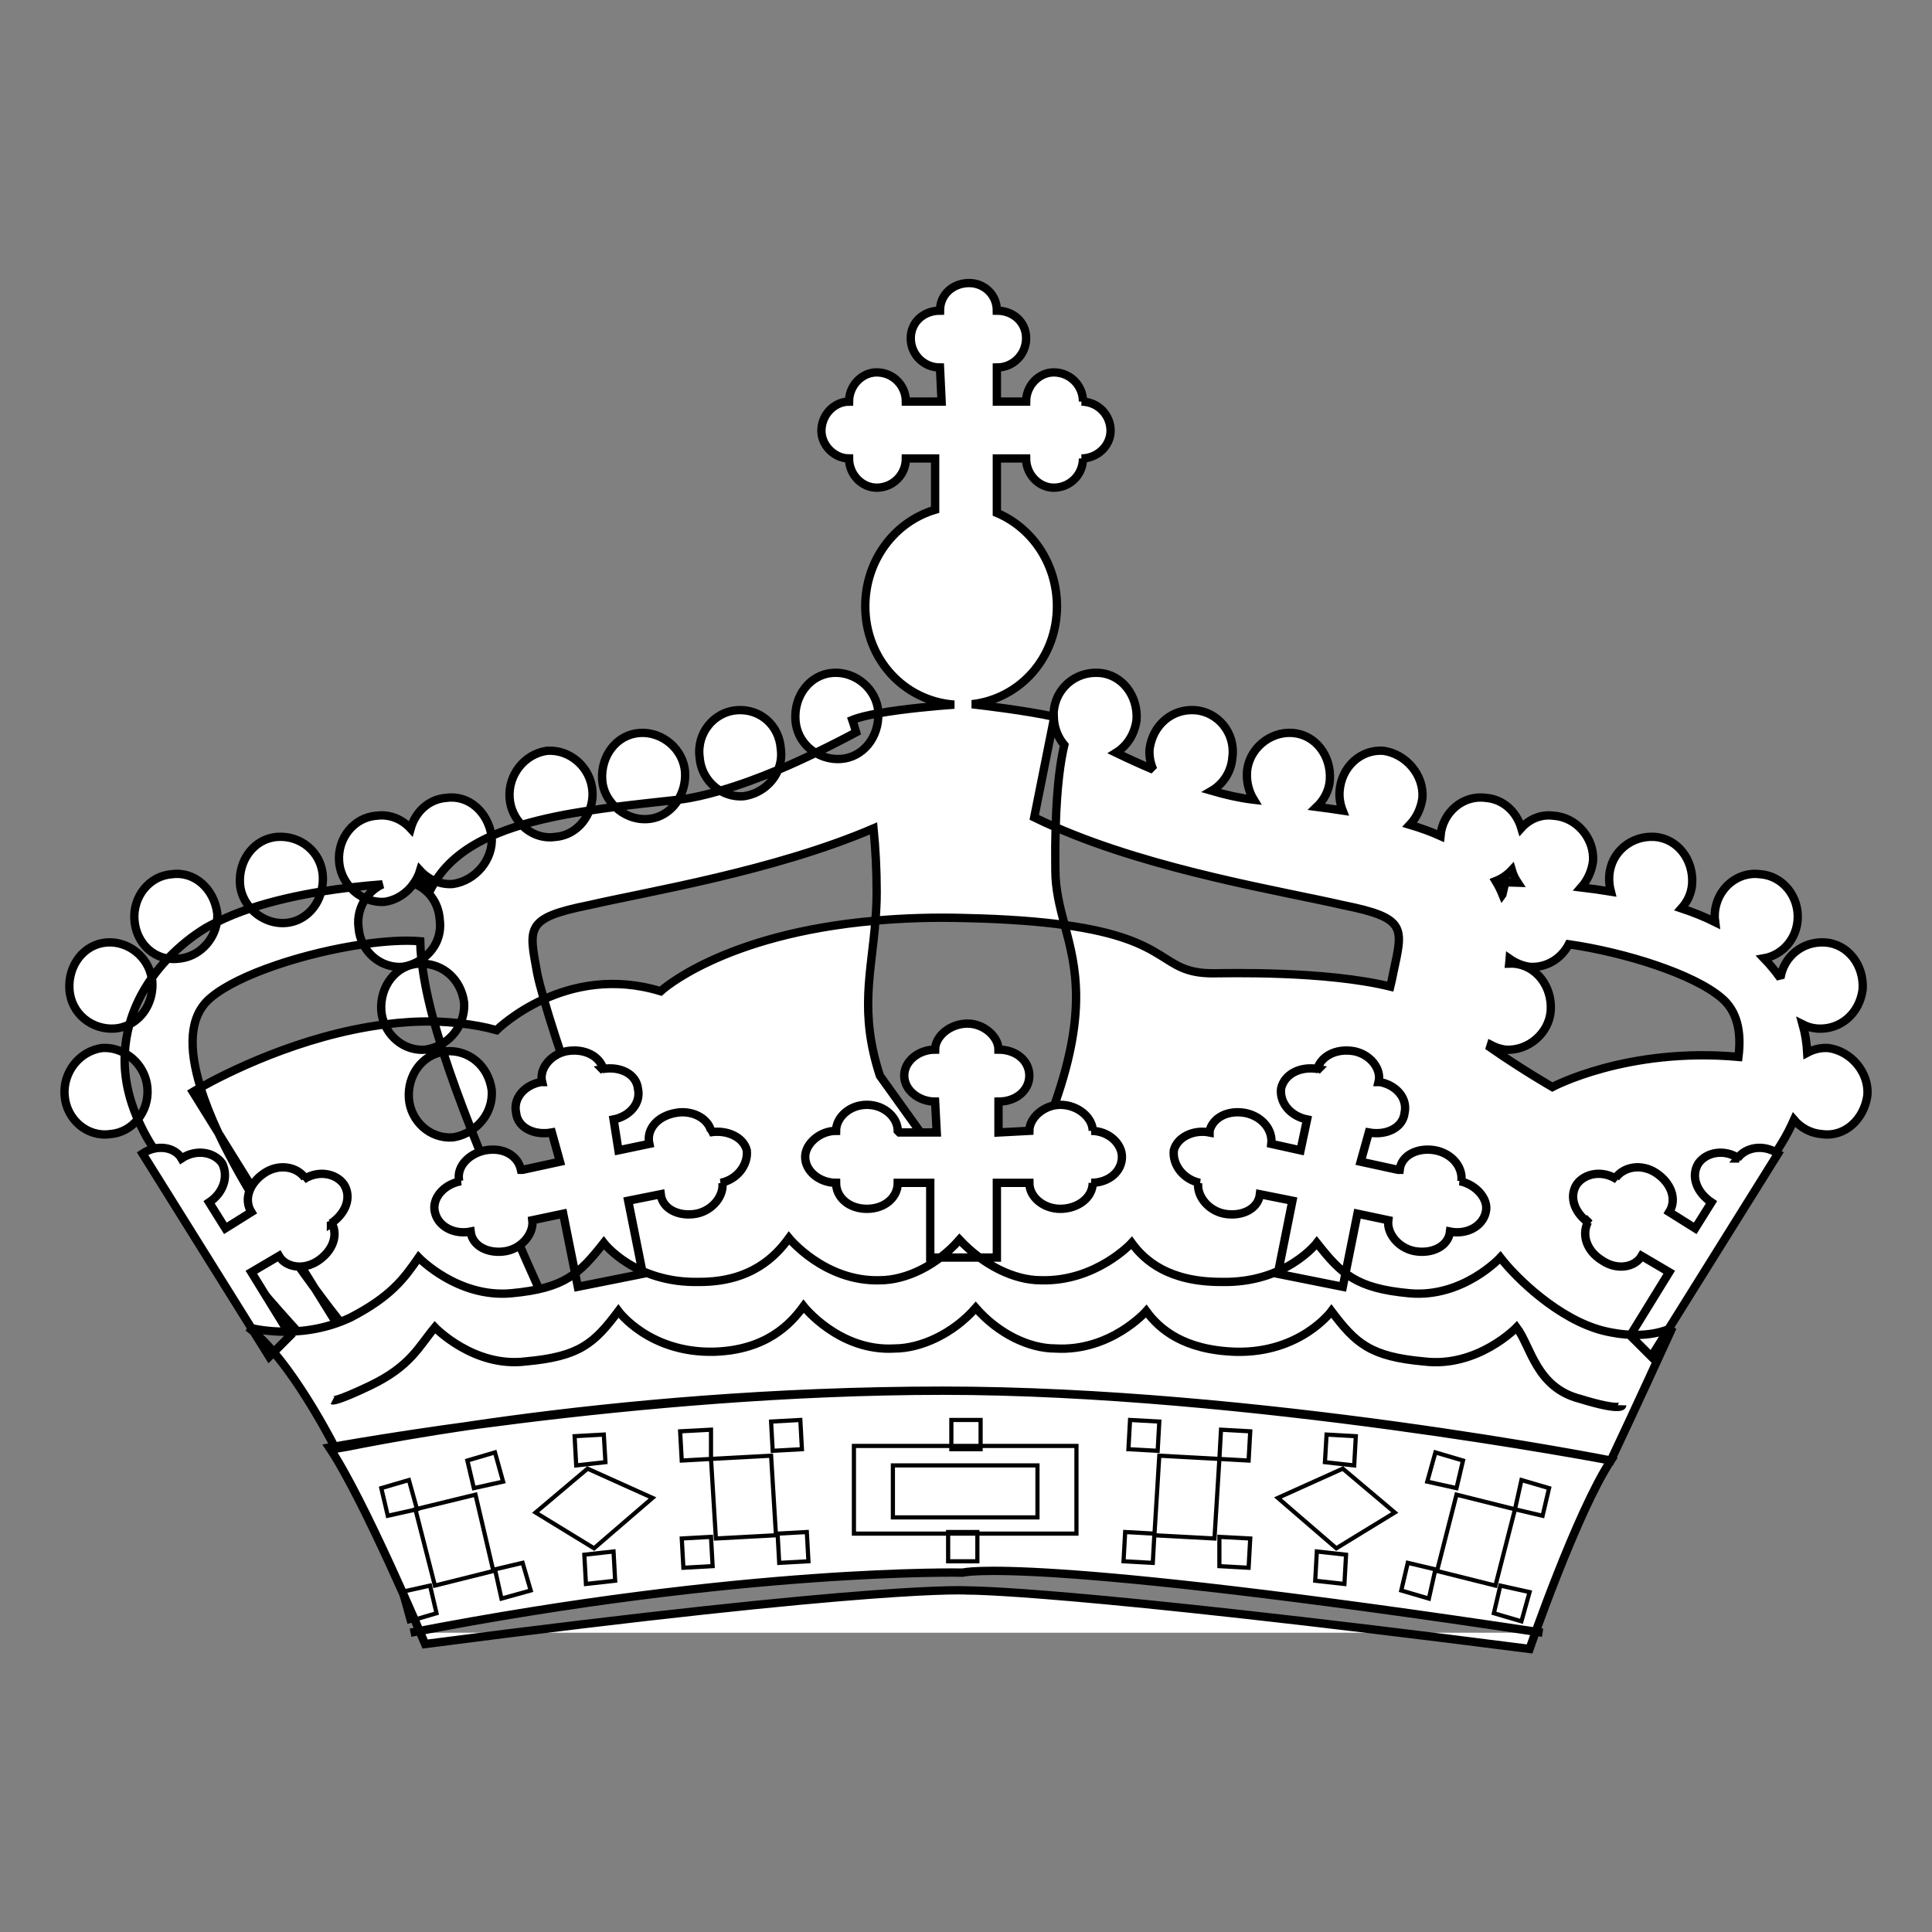 <?xml version="1.0" encoding="utf-8"?>
<!-- Generator: Adobe Illustrator 16.0.0, SVG Export Plug-In . SVG Version: 6.00 Build 0)  -->
<!DOCTYPE svg PUBLIC "-//W3C//DTD SVG 1.1//EN" "http://www.w3.org/Graphics/SVG/1.1/DTD/svg11.dtd">
<svg version="1.1" id="Layer_1" xmlns="http://www.w3.org/2000/svg" xmlns:xlink="http://www.w3.org/1999/xlink" x="0px" y="0px"
	 width="100px" height="100px" viewBox="0 0 100 100" enable-background="new 0 0 100 100" xml:space="preserve">
<rect x="0" y="0" width="100" height="100" fill="#808080" stroke="none"/>
<path fill="#FFFFFF" stroke="#000000" stroke-width="0.432" stroke-miterlimit="2.613" d="M35.105,41.394
	c-1.093,0.12-2.188,0.236-3.258,0.372c-0.379-0.362-0.64-0.846-0.678-1.391c-0.084-1.262,0.757-2.355,1.934-2.438
	c1.176-0.084,2.269,0.84,2.354,2.018C35.493,40.487,35.355,40.984,35.105,41.394z M96.658,56.684
	c-0.17,1.26-1.178,2.186-2.354,2.018c-0.577-0.042-1.092-0.327-1.448-0.744c-0.184,0.411-0.392,0.827-0.656,1.25
	c-3.11,5.042-8.575,10.76-8.575,10.76l-0.58-0.202l-0.427,0.79l-63.555,0.588l-1.079-1.738l0.323-0.112c0,0-0.846-1.023-1.996-2.582
	l-5.005-8.063c-0.38-0.811-0.697-1.604-0.929-2.359c1.219-0.685,5.137-2.704,9.539-3.265c0.35,0.813,1.164,1.374,2.089,1.308
	c0.291-0.041,0.565-0.135,0.813-0.27c0.041,0.13,0.072,0.249,0.115,0.383c-1.087,0.171-1.849,1.208-1.768,2.408
	c0.084,1.176,1.093,2.102,2.27,2.018c0.353-0.051,0.678-0.185,0.966-0.37c1.276,3.254,2.983,7.124,5.086,11.719l3.868-3.614
	c0,0-3.898-10.352-5.204-14.885c1.499-0.68,3.596-1.162,6.043-0.416c0,0,3.17-2.96,11.118-3.651
	c-0.211,2.709-0.843,4.728,0.231,8.024L50,61.896l4.457-4.373c1.872-5.09,1.22-7.492,0.65-9.645c5.675,0.781,4.871,2.499,7.67,2.499
	c0.708,0,5.778-0.144,9.184,0.688c0.063-0.26,0.115-0.492,0.15-0.688c0.502-2.354,0.756-2.858-2.607-3.53
	c-3.055-0.706-9.688-1.777-14.864-4.03c0.061-2.139,0.255-3.449,0.448-4.257c-0.296-0.349-0.489-0.797-0.538-1.292
	c-0.001-0.001-0.009-0.005-0.009-0.005l-1.009,5.044c0.359,0.177,0.73,0.346,1.107,0.51c-0.019,0.65-0.024,1.372-0.015,2.181
	c0,1.047,0.233,1.94,0.482,2.88c-1.314-0.181-2.975-0.312-5.108-0.359c-1.726-0.051-3.272,0.009-4.686,0.132
	c0.037-0.47,0.064-0.954,0.064-1.476c0-1.199-0.064-2.3-0.162-3.296c-5.155,2.209-11.691,3.27-14.719,3.969
	c-3.362,0.672-3.11,1.176-2.69,3.53c0.071,0.347,0.191,0.806,0.345,1.341c-1.539,0.697-2.447,1.602-2.447,1.602
	c-0.619-0.173-1.248-0.282-1.879-0.353c0.145-0.324,0.224-0.686,0.198-1.075c-0.16-1.198-1.08-2.007-2.18-2.013
	c-0.009-0.072-0.023-0.15-0.031-0.22c0.653-0.436,1.067-1.181,0.95-2.054c-0.061-0.911-0.606-1.596-1.347-1.878
	c0.01-0.014,0.019-0.029,0.028-0.043c0.405-0.013,0.646-0.014,0.646-0.014l0.123,0.532c0.093-0.208,0.203-0.403,0.321-0.591
	c0.279,0.11,0.583,0.167,0.902,0.144c1.176-0.167,2.101-1.261,2.018-2.438c-0.002-0.017-0.008-0.032-0.011-0.048
	c0.487-0.217,1.01-0.405,1.563-0.57c0.444,0.457,1.068,0.712,1.726,0.619c0.831-0.059,1.486-0.625,1.775-1.364
	c0.441-0.067,0.888-0.13,1.341-0.188c0.44,0.42,1.043,0.673,1.676,0.627c0.68-0.048,1.241-0.44,1.583-1
	c0.033-0.003,0.066-0.007,0.099-0.011c0.65-0.08,1.355-0.248,2.073-0.456c0.353,0.209,0.768,0.318,1.206,0.287
	c0.814-0.115,1.498-0.639,1.792-1.364c0.685-0.289,1.337-0.589,1.943-0.882c0.384,0.229,0.837,0.349,1.308,0.315
	c1.152-0.082,1.977-1.133,1.932-2.36c1.302-0.237,2.998-0.384,3.934-0.452c-2.6-0.188-4.605-2.358-4.605-5.092
	c0-2.372,1.516-4.375,3.615-4.995v-2.655h-1.513c0,0.84-0.673,1.513-1.513,1.513c-0.757,0-1.43-0.673-1.43-1.513
	c-0.756,0-1.429-0.672-1.429-1.429c0-0.841,0.673-1.513,1.429-1.513c0-0.84,0.673-1.513,1.43-1.513c0.84,0,1.513,0.673,1.513,1.513
	h0.084h1.765l-0.084-1.765c-0.84,0-1.513-0.673-1.513-1.514c0-0.84,0.672-1.429,1.513-1.429c0-0.84,0.673-1.429,1.513-1.429
	c0.757,0,1.431,0.589,1.431,1.429c0.842,0,1.514,0.588,1.514,1.429c0,0.841-0.672,1.514-1.514,1.514v1.765h1.514
	c0-0.84,0.674-1.513,1.43-1.513c0.841,0,1.514,0.673,1.514,1.513h-0.084c0.84,0,1.512,0.672,1.512,1.513
	c0,0.757-0.672,1.429-1.512,1.429h0.084c0,0.84-0.674,1.513-1.515,1.513c-0.756,0-1.431-0.673-1.431-1.513h-1.512v2.82
	c1.835,0.772,3.11,2.65,3.11,4.83c0,2.66-1.901,4.785-4.4,5.071c0.673,0.076,2.755,0.326,4.238,0.643
	c-0.003-0.083-0.012-0.164-0.006-0.248c0.084-1.178,1.093-2.103,2.354-2.018c1.176,0.083,2.019,1.176,1.934,2.438
	c-0.101,0.753-0.505,1.352-1.063,1.697c0.599,0.289,1.249,0.587,1.925,0.873c-0.14-0.321-0.216-0.676-0.19-1.06
	c0.168-1.26,1.177-2.1,2.354-2.017c1.179,0.084,2.104,1.178,1.935,2.438c-0.053,0.742-0.475,1.383-1.074,1.734
	c0.723,0.21,1.429,0.371,2.083,0.451c0.032,0.003,0.065,0.007,0.098,0.011c-0.25-0.409-0.387-0.906-0.351-1.438
	c0.084-1.178,1.177-2.102,2.353-2.018c1.179,0.083,2.019,1.176,1.935,2.438c-0.039,0.544-0.299,1.028-0.678,1.39
	c0.453,0.058,0.899,0.121,1.34,0.188c-0.12-0.308-0.184-0.644-0.159-0.99c0.086-1.261,1.094-2.186,2.27-2.102
	c1.179,0.168,2.104,1.261,2.019,2.438c-0.073,0.552-0.314,1.032-0.653,1.392c0.562,0.167,1.094,0.358,1.586,0.58
	c0.108-1.236,1.185-2.138,2.346-1.972c0.892,0.063,1.588,0.707,1.839,1.562c0.421-0.468,1.026-0.731,1.692-0.636
	c1.178,0.084,2.104,1.177,2.02,2.354c-0.071,0.53-0.297,0.995-0.615,1.355c0.493,0.058,1.008,0.13,1.538,0.216
	c-0.068-0.257-0.102-0.53-0.083-0.814c0.084-1.262,1.177-2.103,2.354-2.018c1.176,0.084,2.018,1.177,1.935,2.438
	c-0.034,0.482-0.243,0.916-0.553,1.262c0.613,0.204,1.199,0.439,1.743,0.709c-0.02-0.15-0.026-0.303-0.016-0.458
	c0.084-1.261,1.178-2.185,2.354-2.018c1.178,0.084,2.019,1.177,1.934,2.354c-0.069,1.038-0.823,1.836-1.743,1.998
	c0.306,0.318,0.591,0.66,0.85,1.024c0.166-1.091,1.126-1.924,2.323-1.845c1.178,0.085,2.018,1.178,1.934,2.438
	c-0.168,1.262-1.176,2.102-2.354,2.018c-0.271-0.02-0.522-0.098-0.751-0.214c0.131,0.469,0.21,0.958,0.238,1.465
	c0.33-0.176,0.704-0.271,1.103-0.242C95.816,54.413,96.742,55.506,96.658,56.684z M77.416,45.603
	c0.131,0.216,0.247,0.443,0.346,0.685c0.002-0.003,0.005-0.005,0.008-0.008l0.14-0.608c0,0,0.242,0,0.648,0.014
	c-0.134-0.201-0.24-0.419-0.308-0.654C78.019,45.28,77.734,45.478,77.416,45.603z M89.09,51.641
	c-1.435-1.222-4.945-2.339-7.89-2.766c-0.38,0.737-1.156,1.23-2.029,1.168c-0.382-0.055-0.732-0.205-1.035-0.417
	c-0.008,0.088-0.006,0.165-0.016,0.254c0.07-0.001,0.14-0.01,0.211-0.005c1.176,0.084,2.019,1.176,1.935,2.438
	c-0.086,1.177-1.179,2.102-2.354,2.018c-0.271-0.038-0.52-0.126-0.747-0.246c-0.014,0.044-0.022,0.082-0.036,0.126
	c1.706,1.187,3.222,2.054,3.222,2.054s3.862-2.078,9.631-1.561C90.146,53.405,89.92,52.323,89.09,51.641z M5.529,48.781
	c-1.177,0.085-2.019,1.178-1.934,2.438c0.084,1.262,1.177,2.102,2.354,2.018c0.271-0.02,0.521-0.098,0.749-0.213
	c0.242-0.874,0.644-1.68,1.153-2.398C7.676,49.534,6.646,48.702,5.529,48.781z M40.416,38.776c-0.084-1.26-1.093-2.1-2.27-2.017
	c-1.177,0.084-2.102,1.178-1.933,2.438c0.052,0.739,0.47,1.377,1.064,1.73c0.996-0.288,2.018-0.664,2.998-1.078
	C40.406,39.525,40.468,39.165,40.416,38.776z M44.116,37.265c0.318-0.131,0.799-0.244,1.342-0.342
	c-0.001-0.026,0.004-0.052,0.002-0.078c-0.084-1.178-1.177-2.103-2.354-2.018c-1.177,0.083-2.018,1.176-1.934,2.438
	c0.05,0.757,0.468,1.358,1.046,1.703c0.816-0.393,1.544-0.769,2.095-1.065C44.195,37.486,44.116,37.265,44.116,37.265z
	 M30.665,40.963c-0.084-1.261-1.178-2.186-2.354-2.102c-1.177,0.168-2.018,1.261-1.934,2.438c0.037,0.557,0.277,1.039,0.628,1.399
	c1.075-0.321,2.258-0.556,3.501-0.745C30.626,41.645,30.69,41.31,30.665,40.963z M16.709,45.335
	c-0.084-1.262-1.176-2.103-2.354-2.018c-1.176,0.084-2.018,1.177-1.934,2.438c0.034,0.481,0.243,0.915,0.552,1.26
	c1.182-0.392,2.446-0.67,3.653-0.867C16.694,45.891,16.728,45.619,16.709,45.335z M19.735,52.313
	c0.018,0.252,0.086,0.488,0.181,0.71c0.837-0.107,1.689-0.167,2.546-0.148c-0.308-1.116-0.511-2.106-0.619-2.995
	c-0.059,0-0.115-0.009-0.174-0.004C20.492,49.959,19.651,51.051,19.735,52.313z M22.818,54.061c0.447-0.243,0.799-0.628,1.006-1.093
	c-0.454-0.051-0.908-0.084-1.363-0.094C22.566,53.251,22.692,53.656,22.818,54.061z M18.8,48.875
	c0.38,0.737,1.157,1.229,2.029,1.168c0.361-0.052,0.693-0.19,0.983-0.384c-0.035-0.329-0.057-0.643-0.063-0.941
	C20.943,48.649,19.911,48.714,18.8,48.875z M18.927,46.506c0.305,0.129,0.635,0.198,0.977,0.173
	c0.635-0.091,1.165-0.456,1.512-0.953c-0.03-0.012-0.058-0.029-0.089-0.039c0.042-0.001,0.079-0.002,0.117-0.004
	c0.128-0.192,0.233-0.4,0.3-0.624c0.22,0.24,0.486,0.432,0.79,0.552c0.647-1.037,1.658-1.785,2.909-2.343
	c-0.188-1.235-1.183-2.136-2.344-1.97c-0.901,0.064-1.601,0.721-1.843,1.59c-0.445-0.487-1.091-0.762-1.771-0.665
	c-1.177,0.084-2.018,1.177-1.934,2.354c0.035,0.532,0.257,0.997,0.582,1.358c0.6-0.071,1.158-0.123,1.66-0.161
	C19.442,45.935,19.146,46.188,18.927,46.506z M10.657,48.024c0.181-0.105,0.375-0.201,0.568-0.297
	c0.022-0.15,0.031-0.304,0.02-0.459c-0.168-1.261-1.177-2.185-2.353-2.018c-1.177,0.084-2.018,1.177-1.934,2.354
	c0.071,1.062,0.799,1.876,1.73,2.01C9.288,48.986,9.96,48.446,10.657,48.024z M25.453,56.432c-0.169-1.263-1.178-2.103-2.355-2.019
	c-0.057,0.004-0.109,0.021-0.165,0.03c0.394,1.225,0.889,2.58,1.468,4.056C25.07,58.064,25.511,57.313,25.453,56.432z M6.459,54.514
	c-0.356-0.195-0.763-0.299-1.183-0.269c-1.177,0.168-2.017,1.261-1.933,2.438c0.084,1.26,1.176,2.186,2.354,2.018
	c0.587-0.042,1.09-0.336,1.437-0.765C6.604,56.736,6.404,55.587,6.459,54.514z M11.307,58.646l-1.323-2.131
	c0,0,0.14-0.085,0.394-0.229c-0.613-1.991-0.618-3.701,0.532-4.646c1.435-1.223,4.946-2.34,7.891-2.766
	c-0.133-0.259-0.219-0.545-0.241-0.851c-0.076-0.567,0.078-1.095,0.368-1.518c-0.303-0.128-0.573-0.322-0.795-0.569
	c-0.483,0.057-0.987,0.127-1.506,0.212c-0.234,0.886-0.938,1.56-1.851,1.625c-0.696,0.05-1.356-0.258-1.802-0.758
	c-0.615,0.205-1.203,0.441-1.748,0.712c-0.147,0.988-0.976,1.822-1.997,1.895c-0.186,0.026-0.365,0.017-0.54-0.008
	c-0.3,0.314-0.582,0.651-0.836,1.011c0.009,0.059,0.027,0.114,0.031,0.174c0.064,0.97-0.422,1.836-1.185,2.225
	c-0.132,0.477-0.213,0.975-0.239,1.49c0.643,0.354,1.117,1.021,1.172,1.834c0.042,0.59-0.148,1.157-0.497,1.589
	c0.185,0.418,0.395,0.84,0.664,1.27c3.111,5.042,8.575,10.76,8.575,10.76l1.611-0.562l-1.673-2.694
	C14.762,64.61,12.66,61.535,11.307,58.646z"/>
<path fill="#FFFFFF" stroke="#000000" stroke-width="0.432" stroke-miterlimit="2.613" d="M50.083,82.323
	c0,0,4.792-0.084,29.088,3.026c0,0,2.438-7.063,4.204-9.752c0,0-18.831-3.615-34.553-3.615c-15.972,0-31.776,2.941-31.776,2.941
	c1.766,2.607,4.959,10.172,4.959,10.172C45.88,81.986,50.083,82.323,50.083,82.323L50.083,82.323z M21.249,84.509
	c17.317-3.362,28.582-3.11,28.582-3.11s3.278-0.926,30.013,3.11 M48.15,65.09v-3.867h-1.682c0,0.758-0.673,1.346-1.597,1.346
	c-0.925,0-1.597-0.588-1.597-1.346l0,0c-0.841,0-1.598-0.589-1.598-1.345c0-0.672,0.757-1.346,1.598-1.346l0,0
	c0-0.673,0.672-1.347,1.597-1.347c0.924,0,1.597,0.674,1.597,1.347l0.083,0.084h1.934l-0.084-1.597c-0.841,0-1.598-0.59-1.598-1.346
	c0-0.758,0.757-1.346,1.598-1.346l0,0c0-0.672,0.756-1.346,1.681-1.346c0.841,0,1.6,0.674,1.6,1.346l0,0
	c0.924,0,1.596,0.588,1.596,1.346c0,0.756-0.672,1.346-1.596,1.346v1.597l1.596-0.084c0-0.673,0.758-1.347,1.598-1.347
	c0.927,0,1.684,0.674,1.684,1.347h-0.084c0.924,0,1.596,0.674,1.596,1.346c0,0.756-0.672,1.345-1.596,1.345h0.084
	c0,0.758-0.757,1.346-1.684,1.346c-0.84,0-1.598-0.588-1.598-1.346h-1.68v3.867H48.15L48.15,65.09z M29.908,66.604l-0.757-3.783
	l-1.597,0.337c0.083,0.673-0.504,1.429-1.346,1.597c-0.924,0.169-1.765-0.252-1.849-1.009l0,0c-0.84,0.169-1.681-0.252-1.849-1.009
	c-0.168-0.672,0.42-1.43,1.345-1.598h-0.084c-0.168-0.757,0.504-1.429,1.345-1.598c0.925-0.168,1.682,0.253,1.85,1.009h0.084
	l1.934-0.42l-0.42-1.514c-0.925,0.169-1.766-0.252-1.85-1.009c-0.168-0.756,0.421-1.431,1.262-1.598h0.084
	c-0.168-0.673,0.42-1.43,1.261-1.598c0.925-0.168,1.766,0.253,1.933,1.009l-0.083-0.084c0.925-0.169,1.765,0.252,1.849,1.009
	c0.168,0.756-0.42,1.43-1.261,1.598l0.252,1.598l1.598-0.335c-0.168-0.758,0.42-1.431,1.345-1.599
	c0.84-0.168,1.681,0.252,1.849,0.925l-0.084,0.084c0.925-0.168,1.766,0.253,1.934,0.925c0.084,0.757-0.504,1.514-1.345,1.682h0.084
	c0.083,0.674-0.504,1.43-1.346,1.598c-0.924,0.169-1.765-0.252-1.849-1.008l-1.682,0.336l0.757,3.783L29.908,66.604L29.908,66.604z
	 M7.378,59.71c0.756-0.504,1.681-0.337,2.018,0.252l0,0c0.757-0.505,1.681-0.337,2.102,0.251c0.336,0.674,0.084,1.514-0.673,2.02
	l0.841,1.345l1.345-0.841c-0.42-0.672-0.084-1.514,0.673-2.018c0.756-0.506,1.681-0.337,2.102,0.252l-0.084,0.084
	c0.756-0.505,1.681-0.336,2.102,0.252c0.42,0.674,0.083,1.514-0.673,2.018v-0.082c0.42,0.672,0.084,1.512-0.673,2.016
	c-0.756,0.506-1.681,0.337-2.018-0.251l-1.429,0.841l2.018,3.278l-1.093,1.093L7.378,59.71L7.378,59.71z M69.503,66.604l0.759-3.783
	l1.596,0.337c-0.084,0.673,0.504,1.429,1.347,1.597c0.924,0.169,1.765-0.252,1.849-1.009l0,0c0.842,0.169,1.682-0.252,1.85-1.009
	c0.168-0.672-0.504-1.43-1.346-1.598h0.084c0.084-0.757-0.504-1.429-1.344-1.598c-0.925-0.168-1.768,0.253-1.852,1.009h-0.084
	l-1.934-0.42l0.422-1.514c0.924,0.169,1.764-0.252,1.85-1.009c0.168-0.756-0.42-1.431-1.262-1.598h-0.084
	c0.168-0.673-0.42-1.43-1.261-1.598c-0.925-0.168-1.767,0.253-1.934,1.009l0.083-0.084c-0.926-0.169-1.766,0.252-1.934,1.009
	c-0.084,0.756,0.504,1.43,1.346,1.598l-0.338,1.598l-1.512-0.335c0.084-0.758-0.506-1.431-1.347-1.599
	c-0.924-0.168-1.681,0.252-1.849,0.925v0.084c-0.842-0.168-1.682,0.253-1.851,0.925c-0.084,0.757,0.505,1.514,1.347,1.682h-0.084
	c-0.084,0.674,0.504,1.43,1.344,1.598c0.925,0.169,1.767-0.252,1.85-1.008l1.682,0.336l-0.756,3.783L69.503,66.604L69.503,66.604z
	 M92.032,59.71c-0.757-0.504-1.681-0.337-2.103,0.252h0.084c-0.756-0.505-1.681-0.337-2.102,0.251
	c-0.419,0.674-0.084,1.514,0.674,2.02l-0.841,1.345L86.4,62.736c0.418-0.672,0.084-1.514-0.674-2.018
	c-0.756-0.506-1.682-0.337-2.103,0.252l0.084,0.084c-0.756-0.505-1.681-0.336-2.101,0.252c-0.422,0.674-0.084,1.514,0.672,2.018
	l-0.084-0.082c-0.338,0.672-0.084,1.512,0.757,2.016c0.756,0.506,1.682,0.337,2.019-0.251l1.43,0.841l-2.019,3.278l1.093,1.093
	L92.032,59.71L92.032,59.71z M48.822,71.982c16.311,0,34.553,3.615,34.553,3.615s1.428-3.027,3.193-6.895
	c0,0-1.262,0.758-3.614,0.168c-2.271-0.589-4.455-2.689-5.297-3.782c0,0-1.935,2.103-4.707,1.851
	c-2.773-0.254-3.53-1.01-4.791-2.607c0,0-1.599,2.104-4.96,2.02c-2.69,0-3.952-1.095-4.624-2.02c0,0-1.851,2.02-4.707,1.934
	c-1.347,0-2.944-0.756-4.206-2.101c-1.176,1.345-2.773,2.101-4.119,2.101c-2.858,0.086-4.707-2.185-4.707-2.185
	c-0.673,0.925-1.934,2.271-4.624,2.271c-3.363,0.084-4.96-2.02-4.96-2.02c-1.261,1.6-2.018,2.354-4.791,2.607
	c-2.774,0.252-4.792-1.851-4.792-1.851c-0.756,1.093-1.429,2.019-3.531,3.11c-2.69,1.262-5.296,0.504-5.296,0.504
	c2.186,1.598,4.54,6.306,4.54,6.306S31,71.982,48.822,71.982L48.822,71.982z M83.963,72.739c0,0,0,0.337-2.188-0.337
	c-2.27-0.588-2.521-2.689-3.276-3.698c0,0-2.019,2.103-4.792,1.765c-2.773-0.251-3.53-0.924-4.792-2.604
	c0,0-1.599,2.186-4.959,2.102c-2.69-0.085-3.951-1.178-4.625-2.102c0,0-1.849,2.102-4.707,1.933c-1.347,0-2.942-0.756-4.12-2.103
	c-1.177,1.347-2.858,2.103-4.204,2.103c-2.858,0.169-4.708-2.187-4.708-2.187c-0.672,0.926-1.934,2.271-4.624,2.354
	c-3.362,0.084-4.96-2.102-4.96-2.102c-1.261,1.681-2.018,2.354-4.792,2.604c-2.69,0.337-4.707-1.765-4.707-1.765
	c-0.841,1.009-1.261,2.018-3.363,3.025c-1.766,0.842-1.934,0.756-1.934,0.756"/>
<path fill="none" stroke="#000000" stroke-width="0.216" stroke-miterlimit="2.613" d="M40.164,79.465l-0.252-4.119l-3.11,0.168
	l0.252,4.118L40.164,79.465L40.164,79.465z M36.801,75.514v-1.513l-1.597,0.084l0.083,1.513L36.801,75.514L36.801,75.514z
	 M36.886,81.063l-0.085-1.515l-1.513,0.084l0.084,1.515L36.886,81.063L36.886,81.063z M41.845,80.811l-0.084-1.514l-1.513,0.084
	l0.084,1.514L41.845,80.811L41.845,80.811z M41.508,75.01l-0.083-1.513l-1.514,0.083l0.084,1.514L41.508,75.01L41.508,75.01z
	 M55.717,79.381v-4.54H44.199v4.54H55.717L55.717,79.381z M53.699,78.541V75.85h-7.483v2.691H53.699L53.699,78.541z M50.756,75.01
	v-1.513h-1.514v1.513H50.756L50.756,75.01z M50.588,80.811v-1.514h-1.513v1.514H50.588L50.588,80.811z M33.775,77.532l-3.363-1.515
	l-2.69,2.271l3.026,1.851L33.775,77.532L33.775,77.532z M31.841,81.818l-0.084-1.514l-1.512,0.168l0.083,1.514L31.841,81.818
	L31.841,81.818z M31.337,75.682l-0.084-1.429l-1.512,0.084l0.083,1.513L31.337,75.682L31.337,75.682z M25.536,81.314l-0.925-3.951
	l-3.11,0.757l1.009,3.95L25.536,81.314L25.536,81.314z M21.585,78.12l-0.42-1.513l-1.429,0.418l0.336,1.431L21.585,78.12
	L21.585,78.12z M22.594,83.5l-0.336-1.43l-1.513,0.337l0.42,1.513L22.594,83.5L22.594,83.5z M27.47,82.323l-0.42-1.431l-1.43,0.338
	l0.336,1.513L27.47,82.323L27.47,82.323z M26.041,76.689l-0.421-1.513l-1.429,0.421l0.336,1.428L26.041,76.689L26.041,76.689z
	 M59.752,79.465l0.253-4.119l3.11,0.168l-0.254,4.118L59.752,79.465L59.752,79.465z M63.115,75.514l0.084-1.513l1.513,0.084
	l-0.084,1.513L63.115,75.514L63.115,75.514z M63.115,81.063v-1.515l1.597,0.084l-0.084,1.515L63.115,81.063L63.115,81.063z
	 M58.154,80.811l0.084-1.514l1.514,0.084l-0.084,1.514L58.154,80.811L58.154,80.811z M58.407,75.01l0.084-1.513l1.514,0.083
	l-0.084,1.514L58.407,75.01L58.407,75.01z M66.143,77.532l3.36-1.515l2.69,2.271l-3.025,1.851L66.143,77.532L66.143,77.532z
	 M68.075,81.818l0.084-1.514l1.513,0.168l-0.085,1.514L68.075,81.818L68.075,81.818z M68.578,75.682l0.085-1.429l1.514,0.084
	l-0.084,1.513L68.578,75.682L68.578,75.682z M74.38,81.314l1.009-3.951l3.026,0.757l-1.011,3.95L74.38,81.314L74.38,81.314z
	 M78.415,78.12l0.335-1.513l1.43,0.418l-0.336,1.431L78.415,78.12L78.415,78.12z M77.322,83.5l0.335-1.43l1.514,0.337L78.75,83.92
	L77.322,83.5L77.322,83.5z M72.529,82.323l0.337-1.431l1.43,0.338l-0.337,1.513L72.529,82.323L72.529,82.323z M73.875,76.689
	l0.421-1.513l1.429,0.421l-0.336,1.428L73.875,76.689L73.875,76.689z"/>
</svg>
